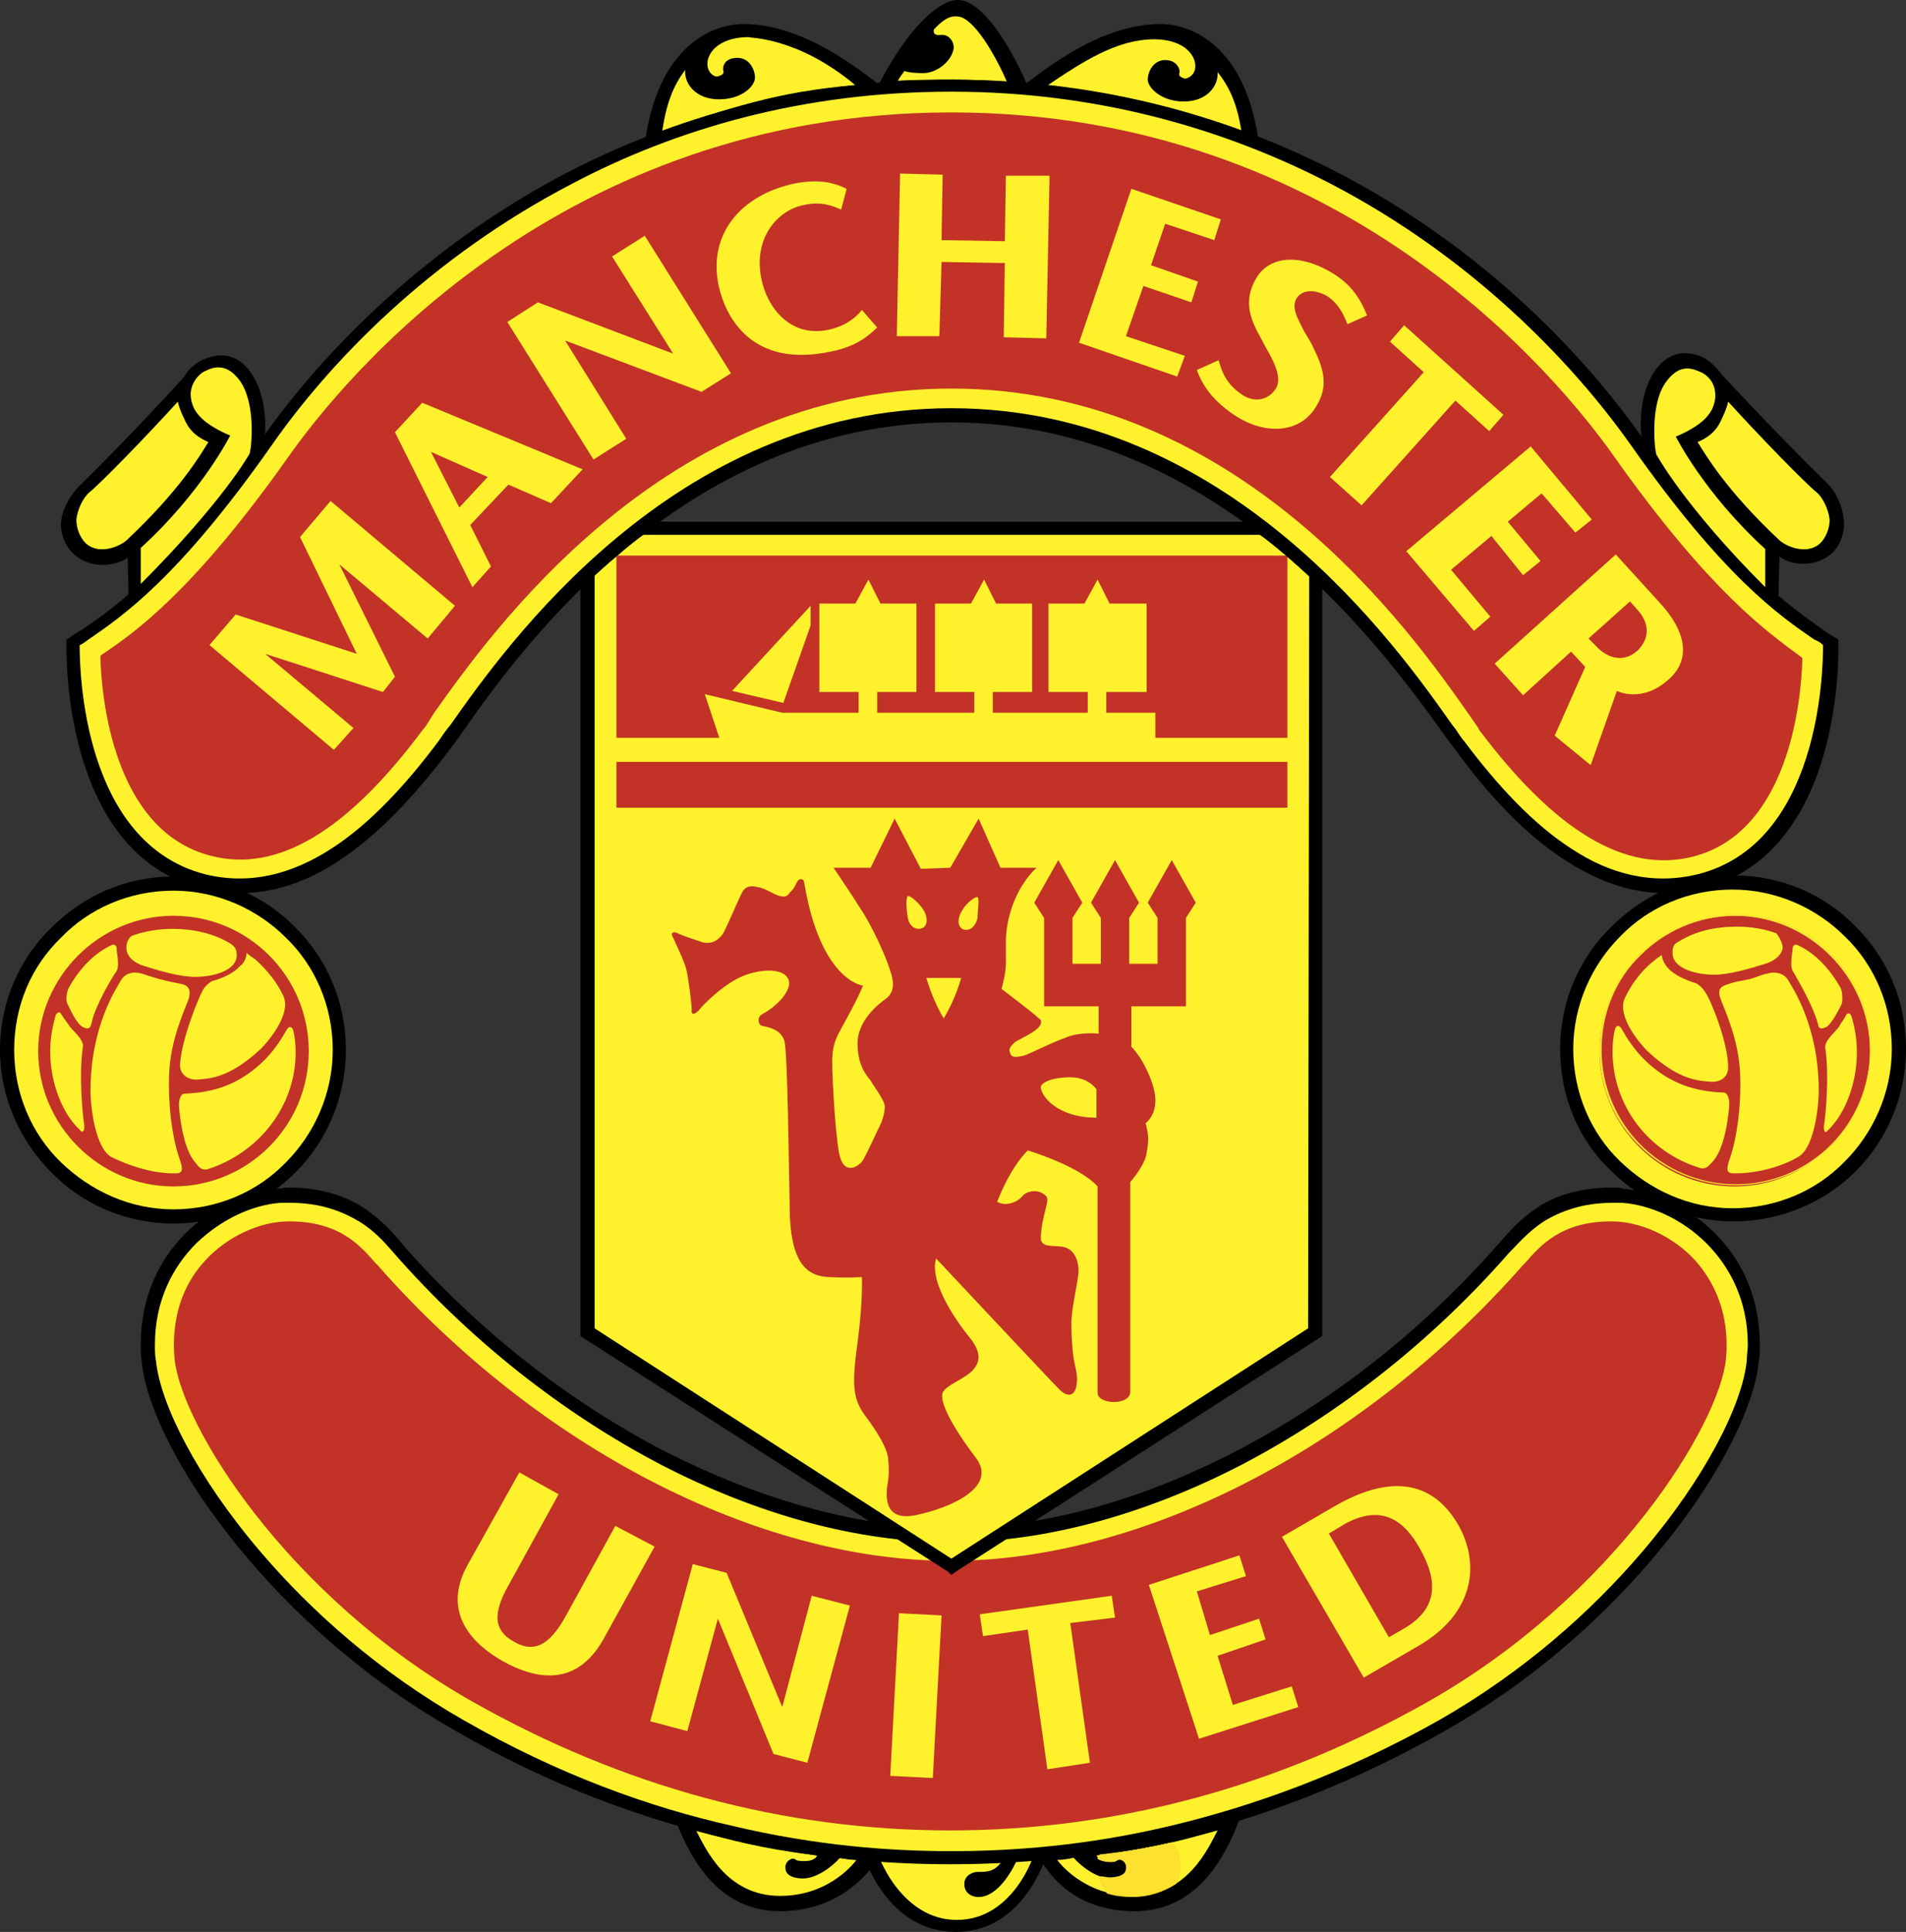 <?xml version="1.0" encoding="utf-8"?>
<!-- Generator: Adobe Illustrator 19.1.0, SVG Export Plug-In . SVG Version: 6.00 Build 0)  -->
<svg version="1.1" id="Layer_1" xmlns="http://www.w3.org/2000/svg" xmlns:xlink="http://www.w3.org/1999/xlink" x="0px" y="0px"
	 viewBox="-418 616.1 174.7 177" enable-background="new -418 616.1 174.7 177" xml:space="preserve">
<rect x="-418" y="616.1" width="174.7" height="177" fill="#333333" stroke="none"/>
<g>
	<path d="M-322,785.9c-0.7,2.1-3,7.2-8.4,7.2c-6.2,0-8.3-6.7-8.5-7l-0.2-0.6c0,0,5.3,0.4,8.3,0.4s8-0.3,8.8-0.4V785.9L-322,785.9z"
		/>
	<path d="M-305.7,782.6l1.3,0.2c-1.5,4-4.2,8.4-9.6,8.4c-5.2,0-7.7-3-8.8-5l-0.9-0.5C-323.8,785.6-314.8,785.3-305.7,782.6
		L-305.7,782.6z"/>
	<path d="M-354.8,782.6l-1.3,0.2c1.5,4,4.2,8.4,9.6,8.4c5.2,0,8-3.2,9.1-5l0.6-0.5C-336.8,785.6-345.7,785.3-354.8,782.6
		L-354.8,782.6z"/>
	<path fill="#FFF22D" d="M-326,786.4c-0.8,1.2-1.4,1.2-2.4,1.2c-0.5,0-1.3,0.4-1.2,1.2c0,0.6,0.5,1.1,1.3,1.1c1.8,0,3.2-2.6,3.6-3.6
		c0,0,1.1,0,1.4-0.1c0,0-1.9,5.8-7,5.8c-5,0-7.1-5.7-7.1-5.7s4.2,0.3,6.7,0.3S-326.7,786.4-326,786.4L-326,786.4z"/>
	<path fill="#FFF22D" d="M-306.4,783.8c-3.3,0.9-5.6,1.6-11.1,2.3c0,0,0.2,0.6,1.4,0.5c0.5,0,0.5-0.1,0.7-0.2
		c0.3-0.1,0.9,0.3,0.8,0.9c0,0.4-0.4,0.9-1.6,0.9c-1.2,0-2.6-1-3.4-1.9c0,0-0.7,0.2-1.5,0.2c0,0,2.3,3.3,7,3.3
		C-309.1,789.8-307.2,785.3-306.4,783.8L-306.4,783.8z"/>
	<path fill="#FADE2F" d="M-309.8,787c0-0.8-0.2-1.5-0.7-2.1c-1.8,0.4-3.8,0.8-6.8,1.2c0,0.1,0,0.2-0.1,0.3c0.2,0.1,0.5,0.3,1.2,0.3
		c0.5,0,0.5-0.1,0.7-0.2c0.3-0.1,0.9,0.3,0.8,0.9c0,0.4-0.4,0.9-1.6,0.9c-0.3,0-0.6-0.1-1-0.2c0.2,0.6,0.4,1.1,0.8,1.5
		c0.7,0.2,1.4,0.3,2.3,0.3c1.6,0,2.9-0.5,4-1.2C-309.9,788.2-309.8,787.6-309.8,787L-309.8,787z"/>
	<path fill="#FBE02F" d="M-309.9,787c0-0.8-0.2-1.5-0.7-2.1c-1.8,0.4-3.8,0.8-6.7,1.2c0,0.1-0.1,0.2-0.1,0.3
		c0.2,0.1,0.5,0.3,1.1,0.2c0.5,0,0.5-0.1,0.7-0.2c0.3-0.1,0.9,0.3,0.8,0.9c0,0.4-0.4,0.9-1.6,0.9c-0.3,0-0.6-0.1-0.9-0.2
		c0.2,0.6,0.5,1.1,0.8,1.5c0.7,0.2,1.4,0.3,2.2,0.3c1.6,0,2.9-0.4,3.9-1.1C-310,788.2-309.9,787.6-309.9,787L-309.9,787z"/>
	<path fill="#FCE22F" d="M-309.9,787c0-0.8-0.2-1.5-0.7-2.1c-1.7,0.4-3.7,0.8-6.6,1.1c0,0.1-0.1,0.2-0.1,0.3
		c0.2,0.1,0.5,0.2,1.1,0.2c0.5,0,0.5-0.1,0.7-0.2c0.3-0.1,0.9,0.3,0.8,0.9c0,0.4-0.4,0.9-1.6,0.9c-0.3,0-0.6-0.1-0.8-0.1
		c0.2,0.6,0.5,1.1,0.9,1.5c0.6,0.1,1.3,0.2,2.1,0.2c1.5,0,2.8-0.4,3.8-1C-310.1,788.3-309.9,787.7-309.9,787L-309.9,787z"/>
	<path fill="#FFF22D" d="M-354.2,783.8c3.3,0.9,5.6,1.6,11.1,2.3c0,0-0.2,0.6-1.4,0.5c-0.5,0-0.5-0.1-0.7-0.2
		c-0.3-0.1-0.9,0.3-0.8,0.9c0,0.4,0.4,0.9,1.6,0.9c1.2,0,2.6-1,3.4-1.9c0,0,0.7,0.2,1.5,0.2c0,0-2.3,3.3-7,3.3
		C-351.5,789.8-353.4,785.3-354.2,783.8L-354.2,783.8z"/>
	<path fill="#FFF22D" d="M-330.8,756.7c17.6,0,37-10.8,50.6-26.3c1.5-1.7,4-4.9,9.9-4.9c5.9,0,13.8,5.4,12.9,15.3
		c-0.7,7.2-10.9,23.4-28.5,33.3s-33.7,12.1-45,12.1c-11.3,0-27.4-2.1-45-12.1s-27.8-26.2-28.5-33.3c-0.9-9.8,7-15.3,12.9-15.3
		s8.4,3.2,9.9,4.9C-367.8,746-348.3,756.7-330.8,756.7L-330.8,756.7z"/>
	<path d="M-330.8,756.1c8.5,0,17.5-2.6,26-7c8.9-4.6,17.3-11.2,24.2-19.1c0.8-0.9,1.8-2.1,3.4-3.2c1.6-1.1,3.9-1.9,7-1.9
		c0.3,0,0.7,0,1,0.1c2.9,0.3,6,1.7,8.4,4.1c2.4,2.4,4.1,5.8,4.1,10.2c0,0.5,0,1.1-0.1,1.6c-0.4,4.1-3.8,11.1-9.9,18.2
		c-4.8,5.6-11.1,11.2-18.9,15.6c-8.8,5-17.3,8.1-25,9.9c-7.7,1.8-14.6,2.3-20.3,2.3c-5.7,0-12.6-0.5-20.3-2.3
		c-7.7-1.8-16.2-4.8-25-9.9c-7.8-4.4-14.2-10.1-18.9-15.6c-6.1-7.1-9.5-14-9.9-18.2c-0.1-0.6-0.1-1.1-0.1-1.6
		c0-4.4,1.7-7.8,4.1-10.2c2.4-2.4,5.6-3.8,8.4-4.1c0.4,0,0.7-0.1,1-0.1c3.1,0,5.3,0.8,7,1.9c1.6,1.1,2.7,2.3,3.4,3.2
		c6.9,7.9,15.3,14.5,24.2,19.1C-348.3,753.5-339.3,756.1-330.8,756.1L-330.8,756.1z M-330.8,757.4c-8.7,0-17.9-2.6-26.6-7.1
		c-9-4.7-17.5-11.4-24.5-19.4c-0.7-0.8-1.7-2-3.2-2.9c-1.5-0.9-3.5-1.7-6.3-1.7c-0.3,0-0.6,0-0.9,0c-2.6,0.2-5.4,1.5-7.7,3.7
		c-2.2,2.2-3.8,5.3-3.8,9.3c0,0.5,0,1,0.1,1.5c0.4,3.9,3.7,10.6,9.6,17.5c4.7,5.5,10.9,11,18.6,15.4c8.7,5,17.1,8,24.7,9.7
		c7.6,1.8,14.4,2.3,20,2.3s12.4-0.5,20-2.3s16-4.8,24.7-9.7c7.7-4.4,13.9-9.9,18.6-15.4c5.9-6.9,9.2-13.6,9.6-17.5
		c0-0.5,0.1-1,0.1-1.5c0-4-1.6-7.1-3.8-9.3c-2.2-2.2-5.1-3.5-7.7-3.7c-0.3,0-0.6,0-0.9,0c-2.8,0-4.8,0.8-6.3,1.7
		c-1.5,1-2.4,2.1-3.2,2.9c-7,8-15.5,14.7-24.5,19.4C-312.9,754.8-322.1,757.4-330.8,757.4L-330.8,757.4z"/>
	<path fill="#C23227" d="M-383.4,732l-0.2-0.2c-1.4-1.6-3.3-3.8-7.9-3.8c-2.7,0-5.7,1.4-7.7,3.6c-1.5,1.6-3.2,4.5-2.8,9
		c0.6,6,10.2,21.7,27.3,31.4c13.8,7.8,28.5,11.8,43.8,11.8c15.3,0,30-4,43.8-11.8c17.1-9.7,26.7-25.4,27.3-31.4
		c0.4-4.4-1.3-7.3-2.8-9c-2-2.2-5-3.6-7.7-3.6c-4.6,0-6.5,2.2-7.9,3.8l-0.2,0.2c-14.7,16.7-34.8,27.1-52.5,27.1
		C-348.6,759.1-368.7,748.7-383.4,732L-383.4,732z"/>
	<path fill="#FFF22D" d="M-274.4,712.2c0-8.4,6.8-15.2,15.2-15.2c8.4,0,15.2,6.8,15.2,15.2s-6.8,15.2-15.2,15.2
		C-267.6,727.4-274.4,720.7-274.4,712.2L-274.4,712.2z"/>
	<path d="M-275,712.2c0-4.4,1.8-8.4,4.7-11.2c2.9-2.9,6.8-4.7,11.2-4.7c4.4,0,8.4,1.8,11.2,4.7c2.9,2.9,4.6,6.8,4.6,11.2
		s-1.8,8.4-4.6,11.2c-2.8,2.8-6.8,4.6-11.2,4.6c-4.4,0-8.4-1.8-11.2-4.6C-273.3,720.6-275,716.6-275,712.2L-275,712.2z
		 M-273.8,712.2c0,4,1.6,7.7,4.3,10.3s6.3,4.3,10.3,4.3c4,0,7.7-1.6,10.3-4.3c2.6-2.6,4.3-6.3,4.3-10.3s-1.6-7.7-4.3-10.3
		c-2.6-2.6-6.3-4.3-10.3-4.3c-4,0-7.7,1.6-10.3,4.3C-272.1,704.5-273.8,708.2-273.8,712.2L-273.8,712.2z"/>
	<path fill="#FFF22D" d="M-417.3,712.3c0-8.4,6.8-15.2,15.2-15.2s15.2,6.8,15.2,15.2s-6.8,15.2-15.2,15.2S-417.3,720.7-417.3,712.3
		L-417.3,712.3z"/>
	<path d="M-418,712.3c0-4.4,1.8-8.4,4.7-11.2c2.9-2.9,6.8-4.7,11.2-4.7s8.4,1.8,11.2,4.7c2.9,2.9,4.6,6.8,4.6,11.2
		s-1.8,8.4-4.6,11.2c-2.9,2.9-6.8,4.7-11.2,4.7s-8.4-1.8-11.2-4.7C-416.2,720.6-418,716.6-418,712.3L-418,712.3z M-416.7,712.3
		c0,4,1.6,7.7,4.3,10.3s6.3,4.3,10.3,4.3s7.7-1.6,10.3-4.3c2.6-2.6,4.3-6.3,4.3-10.3s-1.6-7.7-4.3-10.3c-2.6-2.6-6.3-4.3-10.3-4.3
		s-7.7,1.6-10.3,4.3C-415.1,704.6-416.7,708.2-416.7,712.3L-416.7,712.3z"/>
	<path d="M-255,671.2l0.1-4.1c1.2,0.9,3.6,1,5-0.5c0.6-0.7,1-1.7,0.9-2.8c-0.1-1.2-0.6-2.5-1.5-3.4c-5.1-5-9.7-10-9.7-10
		c-0.5-0.7-1.2-1.3-1.6-1.5c-0.6-0.3-2.9-1.3-4.6,1.3c-1.5,2.3-1.3,5.6-1,6.8l4.8,6.5C-260.9,665.8-256.3,670.2-255,671.2
		L-255,671.2z"/>
	<path d="M-357.6,628.8c6.1-2,11.6-3.7,19-4.4L-357.6,628.8L-357.6,628.8z"/>
	<path d="M-357.6,628.8c6.1-2,11.6-3.7,19-4.4l1.1-0.6c-4.2-3.3-8.3-5.5-12.4-5.5c-2.6,0-7.8,1.8-9,11L-357.6,628.8L-357.6,628.8z"
		/>
	<path d="M-303.9,628.8c-6.1-2-11.6-3.7-19-4.4l-1.1-0.6c4.2-3.3,8.3-5.5,12.4-5.5c2.6,0,7.8,1.8,9,11L-303.9,628.8L-303.9,628.8z"
		/>
	<path d="M-335.7,623.5c1.2-0.1,4.1-0.1,5.2-0.1s4.3,0.1,5,0.2L-335.7,623.5L-335.7,623.5z"/>
	<path d="M-337.6,624.1c3-5.8,5.8-8,7.4-8c1.9,0,4.2,3.1,6,7l0.4,0.9l-1.5-0.1c-1-0.2-4-0.2-5.1-0.2s-3.6,0-5.1,0.1L-337.6,624.1
		L-337.6,624.1z"/>
	<polygon fill="#FFF22D" points="-343.6,762.3 -346.3,772.5 -351.4,760.2 -354.5,759.4 -358.4,773.8 -355,774.7 -352.2,764.4 
		-347.1,776.8 -344,777.6 -340.1,763.2 	"/>
	<polygon fill="#FFF22D" points="-331.7,764.1 -335.6,763.9 -336.4,778.8 -332.5,779 	"/>
	<polygon fill="#FFF22D" points="-328.2,764 -327.9,766 -323.8,765.4 -322,778.2 -318.1,777.6 -319.9,764.8 -315.8,764.3 
		-316.1,762.3 	"/>
	<path fill="#FFF22D" d="M-287.9,757.9c1.9,3.3,1.5,5.7-1.4,7.4l-1.4,0.8l-5.5-9.5l1.5-0.9C-291.2,753.8-289.2,755.6-287.9,757.9
		L-287.9,757.9z M-295.5,754l-5,2.9l7.5,12.9l5-2.9c5.2-3,5.7-7.6,3.6-11.2C-286.9,751.5-290.9,751.4-295.5,754L-295.5,754z"/>
	<polygon fill="#FFF22D" points="-305,772.3 -306.4,767.8 -302,766.3 -302.6,764.4 -307.1,765.9 -308.3,761.9 -303.8,760.5 
		-304.4,758.6 -312.7,761.3 -308.1,775.4 -299,772.5 -299.6,770.6 	"/>
	<path fill="#FFF22D" d="M-361.6,755.9l-4.4,8c-1.3,2.4-2.7,3.9-4.9,2.6c-2.2-1.2-1.7-3.1-0.3-5.5l4.4-8l-3.6-2l-4.7,8.4
		c-2.6,4.6,0.7,7.5,3.2,8.9c2.7,1.5,6.6,2.6,9.2-2l4.7-8.5L-361.6,755.9L-361.6,755.9z"/>
	<path fill="#FFF22D" d="M-364.1,668.5v69.7l33.3,21.4l33.3-21.4v-69.6c-1.1-0.9-3.3-3-5-4.1h-56.9
		C-360.7,665.5-363.6,667.9-364.1,668.5L-364.1,668.5z"/>
	<polygon points="-363.5,668.5 -363.5,737.8 -330.8,758.9 -298.1,737.8 -298,668.6 -296.8,668.6 -296.8,738.2 -296.8,738.5 
		-297.1,738.7 -330.4,760.1 -330.8,760.4 -331.1,760.1 -364.5,738.7 -364.8,738.5 -364.8,668.5 	"/>
	<path d="M-297.8,669.1c-0.3-0.3-0.1-0.1-0.4-0.4l0,0c-1.1-1-3-2.8-4.5-3.7l0.7-1.1c1.6,1,3.6,2.8,4.7,3.8l0,0c0,0-0.1-0.1,0.4,0.4
		L-297.8,669.1L-297.8,669.1z"/>
	<polygon points="-302.4,665.1 -359.3,665.1 -359.3,663.9 -302.4,663.9 	"/>
	<path d="M-358.9,665c-0.7,0.5-1.6,1.2-2.5,2c-1,0.8-2,1.7-2.2,1.9l-0.9-0.9c0.3-0.3,1.3-1.2,2.3-2c0.9-0.8,1.9-1.6,2.6-2
		L-358.9,665L-358.9,665z"/>
	<path fill="#C23227" d="M-328.4,698.3c-0.2-0.1-1.1,0.6-1.4,1.2c-0.4,0.6-0.5,1.4,0,1.7c0.5,0.3,1.2-0.1,1.4-1
		C-328.4,699.5-328.2,698.4-328.4,698.3L-328.4,698.3z M-334.8,700.1c0.1,0.9,0.8,1.3,1.4,1c0.5-0.3,0.4-1.1,0-1.7s-1.2-1.3-1.4-1.2
		C-335,698.4-334.9,699.6-334.8,700.1L-334.8,700.1z M-331.5,709.4c1.1-1.8,1.6-3.7,1.6-3.7h-3.2
		C-333.1,705.6-332.6,707.6-331.5,709.4L-331.5,709.4z M-330.9,695.6l2.6-4.5l2,4.5h3.3c-2,1.9-2.8,4.8-2.8,6.7v2.1
		c0,0.9-0.4,2.3-0.4,2.3s2.9,2.2,3.3,2.6c0.2,0.2,0.4,0.2,0.3,0.6c-0.2,0.7-2.2,1.5-2.4,1.7c-0.4,0.4-0.6,0.6-0.4,1
		c0.1,0.4,0.5,0.4,1.3,0.2c0.8-0.3,2.3-1.1,3.7-1.6c1.3-0.6,3.1-0.4,3.1-0.4v-2.5h-5v-8.1l-0.9-1.4l2.2-3.9l2.2,3.9l-0.9,1.4v4.2
		h2.6v-4.2l-0.9-1.4l2.2-3.9l2.2,3.9l-0.9,1.4v4.2h2.6v-4.2l-0.9-1.4l2.2-3.9l2.2,3.9l-0.9,1.4v8.1h-5v3.7c1.1,1.1,2.2,3.5,2.2,4.9
		c0,1.5-0.9,2.1-0.9,2.1c0.3,1.1,0.3,1.6,0.1,2.7c-0.1,1.1-1.5,2.7-1.5,2.7v19.2c0,1.3-3,1.2-3,0.1v-18.9c-1.7-1.9-6.4-3.3-6.4-3.3
		c-1.7,1.7-2.8,4.7-2.8,4.7c0.8,0.5,1.9,0,2.3-0.5c0.4-0.5,1.3-0.6,1.8-0.3c0.5,0.3,0.6,0.4,0.4,1.2c-0.2,0.8-0.5,2-0.5,2.9
		s1,0.7,1.8,0.8c1.5,0.1,1.8,1.8,1.6,2.8c-0.1,0.9-0.6,3-0.6,4.2c0,1.3,0.1,2.5,0.2,3.2s0.4,1.5,0.3,2.3c-0.1,1.2-0.8,1.4-1.6,0.6
		c-0.8-0.8-11.3-12-11.3-12c-0.7,2.3,2.2,6.2,3.2,7.4c0.9,1.2,0.9,2.1,0.1,2.9c-0.8,0.8-2.4,1.3-2.7,2c-0.3,0.8,0.8,3,3,5.9
		c2.2,2.8-2.5,4.7-5.4,5.3c-2.8,0.6-2.8-1.4-2.7-2.5c0.2-1.1,0.2-1.7,0.1-2.7c-0.1-0.9-0.9-2.3-2.1-3.9c-1.2-1.6-1.2-3-0.7-6.7
		c0.5-3.7,0.4-6,0.4-6s-1.3,0.1-3.1,0c-1.8-0.1-3.3-1.1-3.5-5.5c-0.1-4.4-0.2-15-0.5-16.1c-0.3-1.1-1.5-1.3-2-1.4
		c-0.5-0.1-0.5-0.9,0-1.1c1.3-0.7,2.9-2.3,2.3-3.3c-0.6-1-2.9-0.8-4.5,0c-1.6,0.8-3.2,2.4-3.6,2.9c-0.4,0.5-0.8,0.5-0.7,0
		c0-0.5-0.3-2.9-0.5-3.7c-0.2-0.8-1-2.4-1.2-2.9c-0.3-0.4,0-0.6,0.4-0.4c0.4,0.2,1.3,0.5,2.2,0.8c0.9,0.3,1.7-0.2,2.1-1
		c0.4-0.8,1.2-2.7,1.6-3.5c0.4-0.8,1.1-0.6,1.6-0.5c0.5,0.1,1.1,0.5,1.6,0.7c0.5,0.2,0.9,0.2,1.1-0.1c0.2-0.3,0.4-0.3,0.7-1
		c0.3-0.6,0.7-0.3,0.7-0.1c1.5,9.1,5.4,9.5,5.4,9.5c-0.6,1.5-2,3.9-2.3,4.5c-0.3,0.6-0.5,1.4-0.5,2c-0.1,0.6,0.2,6.6,0.6,8.8
		c0.4,2.2,1.8,1.3,2.2,0.7c0.4-0.7,1.7-3.5,1.7-3.5s0.3-0.8,0.3-1.4s-1.1-2-1.3-2.4c-0.3-0.4-1.2-1.3-1.2-3.4s1.9-3.6,2.6-4.1
		c0.7-0.5,0.7-1.3,0.6-1.8c-0.3-1.6-2-5.1-2.9-6.4c-0.8-1.3-2.5-3.8-2.5-3.8h3.4l2.2-4.5l2.4,4.6L-330.9,695.6L-330.9,695.6z
		 M-317.5,718.5v-2.6c0,0-0.7-1.1-2.4-1.1c-1.7,0-2.7,0.5-2.7,0.9C-322.6,716.5-321.1,718.5-317.5,718.5L-317.5,718.5z"/>
	<polygon fill="#C23227" points="-361.5,685.9 -300,685.9 -300,690.1 -361.5,690.1 	"/>
	<polygon fill="#C23227" points="-361.5,683.7 -361.5,667 -300,667 -300,683.7 	"/>
	<polygon fill="#FFF22D" points="-312.1,684.2 -312.1,681.4 -316.6,681.4 -316.6,679.5 -312.9,679.5 -312.9,671.4 -316.3,671.4 
		-317.4,669.2 -318.6,671.4 -321.9,671.4 -321.9,679.5 -318.3,679.5 -318.3,681.4 -327,681.4 -327,679.5 -323.4,679.5 -323.4,671.4 
		-326.7,671.4 -327.8,669.2 -329,671.4 -332.3,671.4 -332.3,679.5 -328.7,679.5 -328.7,681.4 -337.6,681.4 -337.6,679.5 -334,679.5 
		-334,671.4 -337.3,671.4 -338.4,669.2 -339.6,671.4 -342.9,671.4 -342.9,679.5 -339.3,679.5 -339.3,681.4 -346.3,681.4 
		-353.4,679.7 -351.9,684.2 	"/>
	<polygon fill="#FFF22D" points="-350.9,679.4 -346.2,680.5 -343.7,673.4 -343.7,671.6 	"/>
	<path fill="#FFF22D" d="M-339.6,623.9c-7.3,0.6-11.8,2.2-17.7,4.2c0.4-2.6,1-4.1,2.1-5.6c-0.1,1.3,1,2.7,3.1,2.7
		c2.1,0,3.3-1.2,3.3-2c0-0.7-0.5-1.8-1.6-1.8c-1.2,0-1.4,0.8-1.3,1.2c0.1,0.3-0.2,0.4-0.5,0.5c-0.3,0.1-1.2-0.4-0.9-1.6
		c0.4-1.3,1.9-2,3.7-2C-349.4,619.6-345,619.4-339.6,623.9L-339.6,623.9z"/>
	<path fill="#FFF22D" d="M-304.2,628.2c-5.9-2-10.6-3.5-17.9-4.2c3.4-2.3,6.5-4.3,9.9-4.3c1.8,0,3.3,0.7,3.7,2
		c0.3,1.2-0.6,1.6-0.9,1.6c-0.3-0.1-0.6-0.2-0.5-0.5s-0.2-1.2-1.3-1.2s-1.6,1.1-1.6,1.8s1.2,2,3.3,2s3.2-1.4,3.1-2.7
		C-305.3,624.1-304.6,625.6-304.2,628.2L-304.2,628.2z"/>
	<path fill="#FFF22D" d="M-335.1,622.6c-0.2,0.3-0.4,0.5-0.6,0.9c1.2-0.1,4-0.1,5.1-0.1s4.2,0.1,4.9,0.2c-1.1-2.5-3.1-6-4.6-6
		c-0.3,0-0.9-0.1-2.1,1.2c0,0-0.2,0.6,0.6,0.5c0.9-0.1,1.3,0.8,1.2,1.3c-0.2,1.1-1.5,2.2-2.8,2.2
		C-334.7,622.8-335.1,622.6-335.1,622.6L-335.1,622.6z"/>
	<path d="M-398.7,663.7l4.8-6.5c0.3-1.2,0.5-4.5-1-6.8c-1.7-2.6-3.9-1.6-4.6-1.3c-0.4,0.2-1.2,0.7-1.6,1.5c0,0-4.6,5.1-9.7,10.1
		c-0.7,0.7-1.5,2-1.6,3.2c-0.1,1.1,0.4,2.2,1,2.8c1.4,1.5,3.8,1.4,5.1,0.5l0.1,4.1C-404.9,670.2-400.3,665.8-398.7,663.7
		L-398.7,663.7z"/>
	<path fill="#FFF22D" d="M-330.8,654.1c27.4,0,43.1,25.8,46.5,30.3c6.1,8.1,13.5,14.6,22.1,12.5c12.6-3.2,12-21.9,12-21.9
		c-3-2.2-8.2-4.9-17.7-18.4c-9.3-13.1-30.2-32.6-62.8-32.6s-53.5,19.5-62.8,32.6c-9.5,13.4-14.6,16.2-17.7,18.4
		c0,0-0.7,18.7,12,21.9c8.6,2.2,16-4.4,22.1-12.5C-373.9,679.9-358.2,654.1-330.8,654.1L-330.8,654.1z"/>
	<path d="M-330.8,653.5c25.5,0,40.9,21.9,45.9,29c0.5,0.6,0.8,1.2,1.1,1.5c3,4,6.3,7.6,9.9,9.9c3.5,2.3,7.4,3.3,11.5,2.3
		c11.2-2.8,11.5-18.6,11.5-21c-0.2-0.2-0.5-0.4-0.8-0.5c-3.2-2.2-8.3-5.7-16.8-17.8c-5.3-7.5-14.5-17.2-27.6-24
		c-9.5-4.9-21.1-8.4-34.7-8.4c-13.6,0-25.2,3.4-34.7,8.4c-13.1,6.8-22.3,16.4-27.6,24c-8.5,12.1-13.6,15.6-16.8,17.8
		c-0.3,0.2-0.5,0.4-0.8,0.5c0,2.4,0.3,18.1,11.5,21c4.1,1,7.9,0,11.5-2.3s6.9-5.9,9.9-9.9c0.2-0.3,0.6-0.9,1.1-1.5
		C-371.7,675.4-356.3,653.5-330.8,653.5L-330.8,653.5z M-330.8,654.8c-24.9,0-40,21.5-44.9,28.5c-0.4,0.6-0.8,1.1-1.1,1.5
		c-3.1,4.1-6.5,7.8-10.2,10.2c-3.8,2.5-8,3.6-12.5,2.5c-13.1-3.3-12.4-22.5-12.4-22.5v-0.3l0.3-0.2c0.3-0.2,0.7-0.5,1.1-0.7
		c3.1-2.1,8.1-5.6,16.5-17.5c5.4-7.7,14.8-17.5,28-24.4c9.7-5,21.4-8.5,35.3-8.5c13.8,0,25.6,3.5,35.3,8.5
		c13.3,6.9,22.6,16.7,28,24.4c8.4,11.9,13.4,15.3,16.5,17.5c0.4,0.3,0.7,0.5,1.1,0.7l0.3,0.2v0.3c0,0.1,0.7,19.2-12.4,22.5
		c-4.5,1.1-8.6,0-12.5-2.5c-3.8-2.4-7.2-6.1-10.2-10.2c-0.3-0.4-0.7-0.9-1.1-1.5C-290.8,676.3-305.9,654.8-330.8,654.8L-330.8,654.8
		z"/>
	<path fill="#C23227" d="M-330.8,651.7c26.5,0,42.2,22.4,47.4,29.8c0.4,0.6,0.8,1.1,1,1.5c7,9.3,13.4,13.1,19.5,11.6
		c8.9-2.2,10-14.4,10.1-18.1v-0.1l-0.1-0.1c-3.1-2.3-8.3-5.9-17.1-18.3c-5.2-7.4-25.1-31.6-60.8-31.6s-55.6,24.2-60.8,31.6
		c-8.7,12.3-14.1,16.1-17.1,18.1l-0.1,0.1v0.1c0.1,3.7,1.2,15.9,10.1,18.2c6.1,1.6,12.5-2.2,19.5-11.6c0.3-0.3,0.6-0.9,1-1.5
		C-373,674.1-357.2,651.7-330.8,651.7L-330.8,651.7z"/>
	<polygon fill="#FFF22D" points="-387.7,662 -390.5,665.3 -385.3,676 -396.4,672.4 -398.8,675.2 -387.4,684.8 -385.6,682.8 
		-393.7,676 -382.9,679.5 -381.8,678.1 -386.9,667.8 -378.8,674.6 -376.3,671.6 	"/>
	<path fill="#FFF22D" d="M-373.3,659.8l-2.6,2.8l-2.6-5.1L-373.3,659.8L-373.3,659.8z M-379.3,653l-2.5,2.7l7.1,14.2l1.7-1.9
		l-1.9-3.8l3.5-3.7l3.9,1.7l2.9-3.1L-379.3,653L-379.3,653z"/>
	<polygon fill="#FFF22D" points="-361.9,639.6 -356.3,648.5 -368.7,643.8 -371.5,645.6 -363.6,658.2 -360.6,656.3 -366.2,647.3 
		-353.7,652 -351,650.3 -358.9,637.7 	"/>
	<polygon fill="#FFF22D" points="-314.8,646.9 -313.2,642.3 -308.8,643.8 -308.2,641.9 -312.5,640.4 -311.2,636.6 -306.7,638.1 
		-306.1,636.2 -314.3,633.4 -319.1,647.5 -310.1,650.6 -309.4,648.7 	"/>
	<polygon fill="#FFF22D" points="-289.3,645.9 -290.6,647.4 -287.5,650.2 -296.1,659.8 -293.2,662.4 -284.6,652.8 -281.5,655.6 
		-280.2,654.1 	"/>
	<polygon fill="#FFF22D" points="-285,668.3 -281.3,665.2 -278.4,668.8 -276.8,667.5 -279.8,663.9 -276.7,661.3 -273.6,664.9 
		-272.1,663.7 -277.7,657 -289.1,666.6 -282.9,673.9 -281.4,672.6 	"/>
	<path fill="#FFF22D" d="M-267.8,672.1c1,1.2,1,2.5-0.1,3.6c-1.2,1.1-2.7,0.8-3.8-0.4l-0.7-0.7l3.8-3.4L-267.8,672.1L-267.8,672.1z
		 M-269.8,679.4c0,0,2.3,1.2,4.8-1.1c2.1-1.9,1.4-4.5-0.8-6.9l-4.1-4.5l-11.1,10l2.6,2.9l4.4-4l1.3,1.4l-2.8,6.3l3.3,2.7
		L-269.8,679.4L-269.8,679.4z"/>
	<polygon fill="#FFF22D" points="-325.8,632.2 -325.9,638.2 -331.7,638.1 -331.6,632.1 -335.5,632 -335.8,646.9 -331.9,646.9 
		-331.7,640.1 -325.9,640.2 -326,647 -322.1,647.1 -321.8,632.2 	"/>
	<path fill="#FFF22D" d="M-304.6,654.3c2.8,1.7,5.8,1.4,7.2-0.9c1-1.6,1-3-0.2-5.4c-0.3-0.7-0.7-1.2-1-1.8c-0.5-1-1-1.9-0.6-2.7
		c0.5-0.9,1.7-0.9,2.8-0.3c1.1,0.7,1.6,1.8,1.9,2.6l1.8-0.8c-0.6-1.5-1.4-2.8-3.2-3.9c-3.2-1.9-5.8-1.4-6.9,0.4s-0.8,3.3,0,4.9
		c0,0,0.5,0.9,0.8,1.5c0.7,1.2,1.5,2.7,1,3.7c-0.7,1.2-2,1.4-3.1,0.7c-1.5-1-1.9-2.1-2.2-3.2l-2,0.9
		C-307.8,651.4-306.8,652.9-304.6,654.3L-304.6,654.3z"/>
	<path fill="#FFF22D" d="M-345.1,632.9c-4.9,1-8.1,4.6-7,9.5c0.6,2.6,2.9,7.5,10.3,5.9c2-0.4,3.2-1.2,4.2-2.2l-1.4-1.6
		c-0.5,0.6-1.3,1.4-3,1.8c-3.6,0.8-5.7-2.1-6.2-4.6c-0.8-3.7,1.4-6.3,3.8-6.8c1.7-0.4,2.8,0.1,3.5,0.4l0,0l0.5-1.9
		C-341.6,632.8-343,632.5-345.1,632.9L-345.1,632.9z"/>
	<path fill="#FFF22D" d="M-266.2,657.7c-0.2-0.9-0.5-4.7,0.9-6.6c1.3-1.8,2.5-1.2,3.2-0.9c0.3,0.1,1.2,0.7,1.3,1.8
		c0.1,0.6-0.1,1.5-0.6,2.1c-0.9,1.2-3,2-3,2s2.6,5.2,8.2,10.3v3.5C-263.7,662.4-266.2,657.7-266.2,657.7L-266.2,657.7z"/>
	<path fill="#FFF22D" d="M-262.4,656.6c0.8,1.3,2.7,4.5,7.5,9c0.8,0.7,2.8,1.4,3.9,0.1c0.4-0.5,0.7-1.2,0.7-2
		c-0.1-0.9-0.6-2-1.2-2.5c-1-0.8-5.1-5-8.1-8.3c-0.1,0.6-0.6,1.6-0.6,1.6C-260.5,655.2-261,656-262.4,656.6L-262.4,656.6z"/>
	<path fill="#FFF22D" d="M-405.1,669.6v-3.3c5.6-5.1,8.2-10.3,8.2-10.3s-2.1-0.8-3-2c-0.5-0.6-0.7-1.5-0.6-2.1
		c0.2-1.1,1-1.7,1.3-1.8c0.6-0.3,1.9-0.9,3.2,0.9c1.4,2,1.1,5.7,0.9,6.6C-395.1,657.7-397.7,662.2-405.1,669.6L-405.1,669.6z"/>
	<path fill="#FFF22D" d="M-398.9,656.6c-0.8,1.3-2.7,4.5-7.5,9c-0.8,0.7-2.8,1.4-3.9,0.1c-0.4-0.5-0.7-1.2-0.7-2
		c0.1-0.9,0.6-2,1.2-2.5c1-0.8,5.1-5,8.1-8.3c0.1,0.6,0.6,1.6,0.6,1.6C-400.8,655.2-400.3,656-398.9,656.6L-398.9,656.6z"/>
	<path fill="#C23227" d="M-414.5,712.4c0-6.8,5.6-12.4,12.4-12.4c6.9,0,12.4,5.6,12.4,12.4c0,6.9-5.6,12.4-12.4,12.4
		S-414.5,719.2-414.5,712.4L-414.5,712.4z"/>
	<path fill="#FFF22D" d="M-395.4,703.4c0.2,0.2,0.8,0.6,0.8,0.6c1.1,1,2,2.1,2.6,3.4c0.7,1.7-1.5,4.2-2.1,4.8
		c-2.9,2.7-4.7,2.7-5.7,2.8c-1,0.1-1.7-0.5-1.7-1.3c0.1-2.3,1.7-6.2,2.1-6.9c0.3-0.5,0.8-0.8,0.8-0.8c1.1-0.3,2.1-0.8,2.6-1.4
		C-395.4,704.2-395.4,703.4-395.4,703.4L-395.4,703.4z M-405.8,701.8c1.1-0.4,2.4-0.6,3.6-0.6c1.9,0,3.8,0.4,5.4,1.4
		c0.4,0.3,0.5,0.6,0.5,1c0,1.5-2.3,2-3.8,2s-3.4-0.6-4.7-1c-1.3-0.4-1.6-1.2-1.6-1.5C-406.5,702.6-406.2,701.9-405.8,701.8
		L-405.8,701.8z M-410.7,719.6c-1.6-1.5-2.7-4.3-2.7-7.2c0-1.1,0.2-2.2,0.5-3.3c0,0,0.3-0.5,0.5-0.1c0.2,0.3,0.4,0.6,0.7,1
		c0.2,0.4,1.4,1.3,1.3,2c-0.4,2.7,0,6.4,0.1,7C-410.2,719.7-410.4,720-410.7,719.6L-410.7,719.6z M-410.4,710.2
		c-0.6-0.3-1.2-1.7-1.4-2.1c-0.2-0.3-0.1-1.1,0.1-1.5c0.9-1.6,2.2-3.1,3.9-3.9c0.2-0.1,0.5-0.1,0.5,0.4c0,0.3,0.1,0.7,0.1,0.9
		c0,0.3,0.1,0.8-0.2,1.2c-0.3,0.4-1.9,3.1-2.2,4.6C-409.7,710.2-409.8,710.5-410.4,710.2L-410.4,710.2z M-401.9,723.6
		c-0.1,0-0.2,0-0.2,0c-2.1,0-4.3-0.8-5.7-1.5c-1.4-0.8-1.9-4.3-1.9-6.1c0-5.9,2.4-9.4,2.8-10.1c0.4-0.7,1.2-0.8,1.9-0.6
		c0.6,0.2,0.9,0.3,1.6,0.5c0.4,0.1,1.2,0.3,1.8,0.4s1.2,0.3,0.9,1.4c-0.4,1.1-1.7,3.8-1.8,7c-0.1,2.9,0.3,5.7,0.9,7.5
		C-401.2,723.2-401.2,723.6-401.9,723.6L-401.9,723.6z M-398.9,723.2c-0.6,0.2-0.9-0.2-1.2-0.6c-1.2-1.3-1.5-4.9-1.5-5.3
		c0-0.5,0.2-1,0.5-1c2.8-0.1,4.8-0.9,6.6-2.4c1.8-1.5,2.6-3.2,2.8-3.5c0.2-0.3,0.5-0.3,0.6,0.2c0.1,0.4,0.2,1.1,0.2,1.9
		C-390.9,717.5-394.3,721.7-398.9,723.2L-398.9,723.2z"/>
	<path fill="#C23227" d="M-246.6,712.4c0-6.8-5.6-12.4-12.4-12.4c-6.9,0-12.4,5.6-12.4,12.4c0,6.9,5.6,12.4,12.4,12.4
		C-252.2,724.8-246.6,719.2-246.6,712.4L-246.6,712.4z"/>
	<path fill="#FFF22D" d="M-265.1,704.8c0.5,0.6,1.6,1.1,2.6,1.4c0,0,0.5,0.3,0.8,0.8c0.5,0.7,2.1,4.6,2.1,6.9c0,0.8-0.6,1.4-1.7,1.3
		c-1-0.1-2.8-0.1-5.7-2.8c-0.6-0.6-2.8-3.1-2.1-4.8c0.6-1.3,1.5-2.5,2.6-3.4c0,0,0.5-0.4,0.8-0.6
		C-265.7,703.4-265.7,704.2-265.1,704.8L-265.1,704.8z M-254.6,702.9c0,0.3-0.3,1.1-1.6,1.5c-1.3,0.4-3.2,1-4.7,1s-3.8-0.5-3.8-2
		c0-0.5,0.1-0.8,0.5-1c1.6-1,3.4-1.4,5.4-1.4c1.3,0,2.5,0.2,3.6,0.6C-254.9,701.9-254.6,702.6-254.6,702.9L-254.6,702.9z
		 M-250.8,719.1c0.1-0.6,0.5-4.3,0.1-7c-0.1-0.7,1.1-1.6,1.3-2c0.2-0.4,0.5-0.7,0.6-1c0.3-0.4,0.5,0.1,0.5,0.1
		c0.3,1,0.5,2.1,0.5,3.3c0,2.9-1.1,5.7-2.7,7.2C-250.7,720-250.9,719.7-250.8,719.1L-250.8,719.1z M-251.4,709.8
		c-0.4-1.5-1.9-4.1-2.2-4.6c-0.3-0.4-0.2-1-0.2-1.2c0-0.3,0.1-0.7,0.1-0.9c0-0.5,0.3-0.5,0.5-0.4c1.7,0.8,3,2.3,3.9,3.9
		c0.2,0.4,0.2,1.2,0.1,1.5c-0.2,0.4-0.9,1.8-1.4,2.1C-251.3,710.5-251.3,710.2-251.4,709.8L-251.4,709.8z M-259.4,722.1
		c0.6-1.8,1-4.6,0.9-7.5c-0.1-3.2-1.4-5.9-1.8-7c-0.4-1.1,0.3-1.2,0.9-1.4c0.6-0.2,1.4-0.3,1.8-0.4c0.7-0.2,1-0.4,1.6-0.5
		c0.6-0.2,1.5-0.1,1.9,0.6c0.4,0.7,2.8,4.2,2.8,10.1c0,1.8-0.5,5.4-1.9,6.1c-1.3,0.8-3.6,1.5-5.7,1.5c-0.1,0-0.2,0-0.2,0
		C-259.8,723.6-259.8,723.2-259.4,722.1L-259.4,722.1z M-270.2,712.4c0-0.8,0.1-1.5,0.2-1.9c0.1-0.5,0.4-0.5,0.6-0.2
		c0.2,0.3,1,2,2.8,3.5c1.8,1.5,3.8,2.3,6.6,2.4c0.3,0,0.5,0.5,0.5,1s-0.3,4-1.5,5.3c-0.3,0.3-0.6,0.8-1.2,0.6
		C-266.8,721.7-270.2,717.5-270.2,712.4L-270.2,712.4z"/>
	<path fill="#FDE62F" d="M-271.4,712.3c0-3.4,1.4-6.6,3.7-8.8c2.3-2.3,5.4-3.7,8.8-3.7s6.6,1.4,8.8,3.7c2.3,2.3,3.6,5.4,3.6,8.8
		c0,3.4-1.4,6.6-3.6,8.8c-2.2,2.2-5.4,3.6-8.8,3.6s-6.6-1.4-8.8-3.6C-270,718.9-271.4,715.8-271.4,712.3L-271.4,712.3z
		 M-271.2,712.3c0,3.4,1.4,6.5,3.6,8.7c2.2,2.2,5.3,3.6,8.7,3.6s6.5-1.4,8.7-3.6c2.2-2.2,3.6-5.3,3.6-8.7s-1.4-6.5-3.6-8.7
		c-2.2-2.2-5.3-3.6-8.7-3.6s-6.5,1.4-8.7,3.6C-269.9,705.8-271.2,708.9-271.2,712.3L-271.2,712.3z"/>
</g>
</svg>
